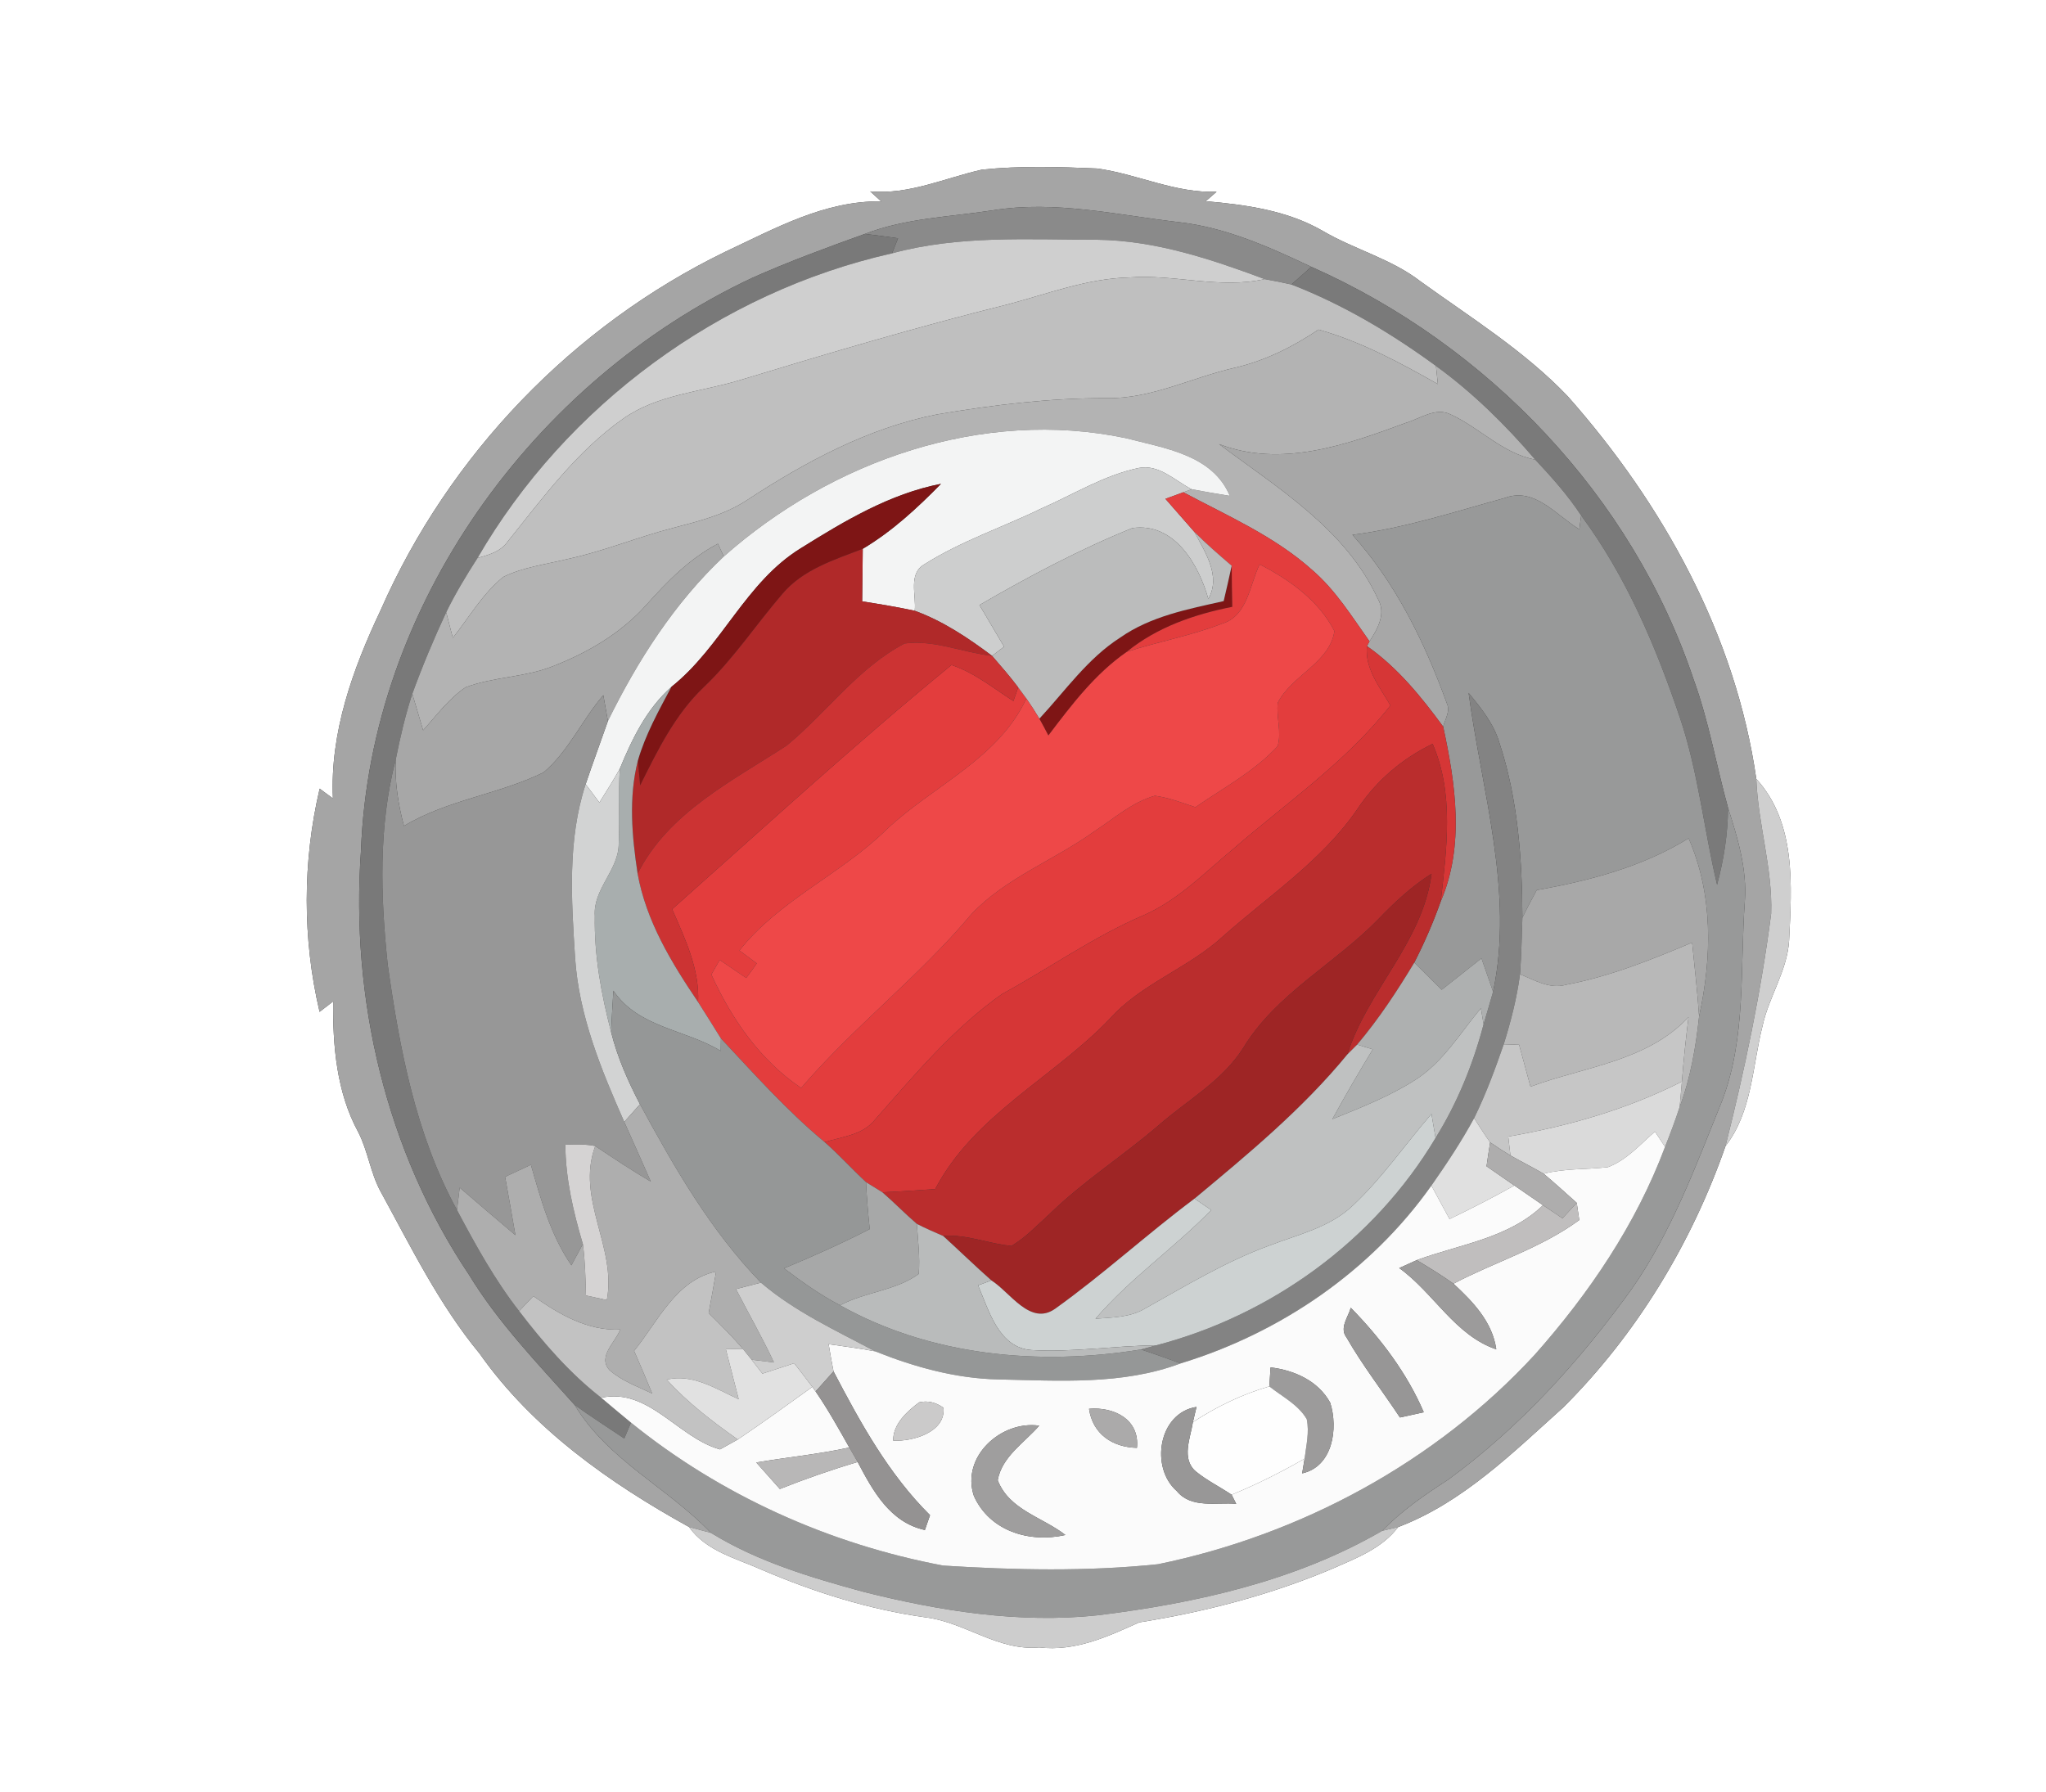 <?xml version="1.0" encoding="UTF-8" ?>
<!DOCTYPE svg PUBLIC "-//W3C//DTD SVG 1.1//EN" "http://www.w3.org/Graphics/SVG/1.1/DTD/svg11.dtd">
<svg width="250pt" height="219pt" viewBox="0 0 250 219" version="1.1" xmlns="http://www.w3.org/2000/svg">
<rect x="0" y="0" width="250" height="219" fill="#333333" stroke="none"/>
<g id="#ffffffff">
<path fill="#ffffff" opacity="1.00" d=" M 0.00 0.00 L 250.00 0.00 L 250.00 219.00 L 0.00 219.00 L 0.00 0.00 M 106.33 23.39 C 106.78 23.80 107.23 24.20 107.67 24.61 C 100.75 24.52 94.74 27.90 88.68 30.74 C 70.03 39.78 54.84 55.59 46.51 74.57 C 43.11 81.75 40.31 89.51 40.68 97.58 C 40.14 97.18 39.60 96.78 39.06 96.38 C 36.96 105.30 36.95 114.74 39.05 123.66 C 39.60 123.23 40.15 122.80 40.71 122.38 C 40.65 127.80 41.13 133.50 43.77 138.35 C 44.95 140.64 45.25 143.27 46.47 145.55 C 50.20 152.36 53.63 159.40 58.60 165.42 C 65.07 174.61 74.48 181.24 84.19 186.61 C 86.29 189.58 89.99 190.45 93.13 191.86 C 99.53 194.60 106.21 196.70 113.12 197.66 C 117.92 198.26 121.96 201.79 126.98 201.33 C 131.37 201.85 135.34 200.02 139.20 198.27 C 147.28 196.98 155.25 194.91 162.80 191.71 C 165.70 190.43 168.86 189.25 170.84 186.62 C 178.72 183.64 184.85 177.53 191.02 171.99 C 199.96 163.08 206.70 151.95 210.84 140.06 C 214.11 135.86 214.11 130.31 215.37 125.35 C 216.15 121.79 218.38 118.65 218.61 114.95 C 218.94 108.21 219.50 100.58 214.60 95.18 C 212.08 77.62 203.21 61.60 191.57 48.44 C 186.30 42.91 179.76 38.85 173.60 34.41 C 170.00 31.62 165.50 30.50 161.61 28.21 C 157.28 25.71 152.24 25.02 147.33 24.59 C 147.77 24.20 148.22 23.81 148.66 23.43 C 143.59 23.63 138.97 21.26 134.04 20.59 C 129.37 20.39 124.65 20.25 119.99 20.73 C 115.46 21.75 111.09 23.82 106.33 23.39 Z" />
</g>
<g id="#a5a5a5ff">
<path fill="#a5a5a5" opacity="1.00" d=" M 106.33 23.39 C 111.09 23.82 115.46 21.75 119.99 20.73 C 124.65 20.25 129.37 20.39 134.04 20.59 C 138.97 21.26 143.59 23.63 148.66 23.43 C 148.22 23.81 147.77 24.20 147.33 24.59 C 152.24 25.02 157.28 25.71 161.61 28.21 C 165.50 30.50 170.00 31.62 173.60 34.41 C 179.76 38.85 186.30 42.91 191.57 48.44 C 203.21 61.60 212.08 77.62 214.60 95.18 C 214.81 100.71 216.60 106.10 216.42 111.64 C 215.18 121.23 213.20 130.70 210.84 140.06 C 206.70 151.95 199.96 163.08 191.02 171.99 C 184.85 177.53 178.72 183.64 170.84 186.62 C 170.35 186.73 169.38 186.96 168.89 187.08 C 171.26 184.63 174.07 182.69 176.92 180.85 C 185.71 174.44 193.08 166.28 199.41 157.48 C 204.31 150.47 207.24 142.38 210.43 134.51 C 213.39 126.72 212.60 118.29 213.20 110.16 C 213.49 106.23 212.33 102.42 211.15 98.73 C 209.71 93.53 208.81 88.17 206.96 83.09 C 199.46 60.64 181.77 42.16 160.23 32.61 C 155.08 30.18 149.78 27.80 144.06 27.15 C 136.55 26.28 128.98 24.48 121.40 25.69 C 116.14 26.51 110.69 26.64 105.67 28.59 C 101.03 30.26 96.39 31.96 91.89 33.97 C 65.13 46.56 45.23 74.07 44.11 103.94 C 42.81 122.03 47.16 140.63 57.29 155.76 C 60.87 161.64 65.66 166.60 70.22 171.70 C 74.27 178.45 81.59 181.80 86.87 187.33 C 86.20 187.15 84.86 186.79 84.19 186.61 C 74.48 181.24 65.07 174.61 58.60 165.42 C 53.63 159.40 50.20 152.36 46.47 145.55 C 45.25 143.27 44.95 140.64 43.77 138.35 C 41.13 133.50 40.65 127.80 40.71 122.38 C 40.15 122.80 39.60 123.23 39.05 123.66 C 36.95 114.74 36.96 105.30 39.06 96.38 C 39.60 96.78 40.14 97.18 40.68 97.58 C 40.31 89.51 43.11 81.75 46.51 74.57 C 54.84 55.59 70.03 39.78 88.68 30.74 C 94.74 27.90 100.75 24.52 107.67 24.61 C 107.23 24.20 106.78 23.80 106.33 23.39 Z" />
</g>
<g id="#8a8a8aff">
<path fill="#8a8a8a" opacity="1.00" d=" M 121.40 25.69 C 128.98 24.48 136.55 26.28 144.06 27.15 C 149.78 27.80 155.08 30.18 160.23 32.61 C 159.42 33.33 158.60 34.05 157.80 34.77 C 156.71 34.52 155.62 34.31 154.53 34.11 C 147.96 31.66 141.15 29.38 134.06 29.30 C 125.69 29.29 117.17 28.73 109.00 30.96 C 109.18 30.50 109.54 29.58 109.73 29.12 C 108.38 28.92 107.02 28.75 105.67 28.59 C 110.69 26.64 116.14 26.51 121.40 25.69 Z" />
</g>
<g id="#797979ff">
<path fill="#797979" opacity="1.00" d=" M 91.89 33.97 C 96.39 31.96 101.03 30.26 105.67 28.59 C 107.02 28.75 108.38 28.92 109.73 29.12 C 109.54 29.58 109.18 30.50 109.00 30.96 C 87.96 35.70 69.16 49.53 58.35 68.19 C 56.97 70.34 55.64 72.53 54.52 74.83 C 53.00 78.09 51.61 81.41 50.38 84.79 C 49.52 87.41 48.90 90.10 48.36 92.80 C 46.22 101.00 46.50 109.57 47.38 117.93 C 48.84 128.22 50.80 138.66 55.84 147.88 C 58.11 152.15 60.45 156.41 63.43 160.23 C 66.39 164.10 69.60 167.81 73.46 170.82 C 74.67 171.83 75.87 172.86 77.10 173.86 C 76.83 174.50 76.55 175.15 76.28 175.80 C 74.26 174.44 72.20 173.13 70.22 171.70 C 65.66 166.60 60.87 161.64 57.29 155.76 C 47.16 140.63 42.81 122.03 44.11 103.94 C 45.23 74.07 65.13 46.56 91.89 33.97 Z" />
</g>
<g id="#cfcfcfff">
<path fill="#cfcfcf" opacity="1.00" d=" M 109.00 30.96 C 117.17 28.73 125.69 29.29 134.06 29.30 C 141.15 29.38 147.96 31.66 154.53 34.11 C 149.02 35.35 143.49 33.48 137.95 33.91 C 132.85 34.04 128.07 35.89 123.21 37.18 C 112.17 39.92 101.27 43.16 90.40 46.46 C 85.62 47.91 80.33 48.21 76.14 51.17 C 70.47 55.16 66.35 60.82 62.05 66.16 C 61.20 67.41 59.73 67.82 58.35 68.19 C 69.16 49.53 87.96 35.70 109.00 30.96 Z" />
<path fill="#cfcfcf" opacity="1.00" d=" M 214.60 95.18 C 219.50 100.58 218.94 108.21 218.61 114.95 C 218.38 118.65 216.15 121.79 215.37 125.35 C 214.11 130.31 214.11 135.86 210.84 140.06 C 213.20 130.70 215.18 121.23 216.42 111.64 C 216.60 106.10 214.81 100.71 214.60 95.18 Z" />
</g>
<g id="#7a7a7aff">
<path fill="#7a7a7a" opacity="1.00" d=" M 157.80 34.77 C 158.60 34.05 159.42 33.33 160.23 32.61 C 181.77 42.16 199.46 60.64 206.96 83.09 C 208.81 88.17 209.71 93.53 211.15 98.73 C 211.13 101.91 210.63 105.06 209.81 108.13 C 208.20 101.37 207.51 94.38 205.29 87.77 C 202.35 79.05 198.71 70.44 193.20 63.00 C 191.58 60.53 189.61 58.33 187.60 56.18 C 183.97 51.94 179.98 48.00 175.46 44.72 C 169.99 40.72 164.12 37.22 157.80 34.77 Z" />
</g>
<g id="#bfbfbfff">
<path fill="#bfbfbf" opacity="1.00" d=" M 123.21 37.18 C 128.07 35.89 132.85 34.04 137.95 33.91 C 143.49 33.48 149.02 35.35 154.53 34.11 C 155.62 34.31 156.71 34.52 157.80 34.77 C 164.12 37.22 169.99 40.72 175.46 44.72 C 175.52 45.27 175.63 46.38 175.69 46.94 C 171.03 44.30 166.29 41.74 161.11 40.28 C 158.00 42.37 154.60 44.08 150.93 44.93 C 145.69 46.11 140.74 48.74 135.27 48.66 C 128.32 48.63 121.41 49.48 114.57 50.63 C 106.09 52.28 98.34 56.48 91.18 61.18 C 88.50 62.92 85.37 63.70 82.32 64.50 C 77.96 65.61 73.80 67.37 69.39 68.31 C 66.75 68.97 63.96 69.29 61.49 70.51 C 58.97 72.56 57.32 75.44 55.33 77.96 C 55.12 77.18 54.72 75.62 54.52 74.83 C 55.64 72.53 56.97 70.34 58.35 68.19 C 59.73 67.82 61.20 67.41 62.05 66.16 C 66.35 60.82 70.47 55.16 76.14 51.17 C 80.33 48.21 85.62 47.91 90.40 46.46 C 101.27 43.16 112.17 39.92 123.21 37.18 Z" />
</g>
<g id="#b3b3b3ff">
<path fill="#b3b3b3" opacity="1.00" d=" M 150.93 44.93 C 154.60 44.08 158.00 42.37 161.11 40.28 C 166.29 41.74 171.03 44.30 175.69 46.94 C 175.63 46.38 175.52 45.27 175.46 44.72 C 179.98 48.00 183.97 51.94 187.60 56.18 C 183.64 55.43 180.84 52.31 177.30 50.67 C 175.43 49.70 173.53 51.17 171.75 51.69 C 164.54 54.36 156.54 57.20 148.95 54.27 C 156.16 59.66 164.43 64.67 168.35 73.16 C 169.40 74.98 168.35 76.83 167.34 78.38 C 165.18 75.34 163.19 72.11 160.34 69.66 C 155.73 65.53 149.99 63.04 144.59 60.16 L 145.61 59.79 C 147.16 60.08 148.71 60.35 150.27 60.60 C 148.17 55.56 142.26 54.78 137.59 53.55 C 120.03 49.85 101.65 56.30 88.44 68.01 C 88.26 67.62 87.90 66.84 87.72 66.45 C 84.27 68.26 81.52 71.07 78.95 73.95 C 75.86 77.41 71.75 79.80 67.45 81.46 C 64.05 82.79 60.28 82.71 56.88 84.00 C 54.83 85.40 53.34 87.43 51.70 89.25 C 51.26 87.77 50.82 86.28 50.38 84.79 C 51.61 81.41 53.00 78.09 54.52 74.83 C 54.72 75.62 55.12 77.18 55.33 77.96 C 57.32 75.44 58.97 72.56 61.49 70.51 C 63.96 69.29 66.75 68.97 69.39 68.31 C 73.80 67.37 77.96 65.61 82.32 64.50 C 85.37 63.70 88.50 62.92 91.18 61.18 C 98.34 56.48 106.09 52.28 114.57 50.63 C 121.41 49.48 128.32 48.63 135.27 48.66 C 140.74 48.74 145.69 46.11 150.93 44.93 Z" />
</g>
<g id="#a7a7a7ff">
<path fill="#a7a7a7" opacity="1.00" d=" M 171.75 51.69 C 173.53 51.17 175.43 49.70 177.30 50.67 C 180.84 52.31 183.64 55.43 187.60 56.18 C 189.61 58.33 191.58 60.53 193.20 63.00 C 193.15 63.42 193.04 64.27 192.98 64.69 C 190.19 63.01 187.52 59.49 183.89 60.85 C 177.73 62.55 171.62 64.55 165.25 65.36 C 170.59 71.31 174.09 78.53 176.80 85.98 C 177.23 86.94 176.57 87.89 176.34 88.80 C 173.66 85.15 170.77 81.58 167.03 78.96 L 167.34 78.38 C 168.35 76.83 169.40 74.98 168.35 73.16 C 164.43 64.67 156.16 59.66 148.95 54.27 C 156.54 57.20 164.54 54.36 171.75 51.69 Z" />
<path fill="#a7a7a7" opacity="1.00" d=" M 78.95 73.95 C 81.52 71.07 84.27 68.26 87.72 66.45 C 87.90 66.84 88.26 67.62 88.44 68.01 C 82.41 73.69 77.91 80.73 74.28 88.12 C 74.14 87.33 73.86 85.75 73.72 84.96 C 71.12 87.97 69.48 91.82 66.41 94.40 C 60.94 97.08 54.65 97.75 49.36 100.94 C 48.65 98.29 48.22 95.55 48.36 92.80 C 48.90 90.10 49.52 87.41 50.38 84.79 C 50.82 86.28 51.26 87.77 51.70 89.25 C 53.34 87.43 54.83 85.40 56.88 84.00 C 60.28 82.71 64.05 82.79 67.45 81.46 C 71.75 79.80 75.86 77.41 78.95 73.95 Z" />
</g>
<g id="#f3f4f4ff">
<path fill="#f3f4f4" opacity="1.00" d=" M 88.44 68.01 C 101.65 56.30 120.03 49.85 137.59 53.55 C 142.26 54.78 148.17 55.56 150.27 60.60 C 148.71 60.35 147.16 60.08 145.61 59.79 C 143.57 58.75 141.63 56.71 139.15 57.19 C 134.91 58.07 131.19 60.42 127.27 62.13 C 122.53 64.44 117.46 66.11 112.99 68.94 C 110.92 70.08 111.98 72.76 111.77 74.64 C 109.64 74.18 107.50 73.83 105.35 73.49 C 105.37 71.35 105.41 69.21 105.42 67.07 C 109.00 64.94 112.08 62.09 114.98 59.13 C 108.75 60.34 103.20 63.66 97.88 66.98 C 91.09 71.14 88.19 79.04 82.04 83.94 C 79.02 86.62 77.24 90.28 75.73 93.96 C 74.95 95.36 74.09 96.72 73.24 98.08 C 72.82 97.52 71.98 96.40 71.56 95.84 C 72.43 93.25 73.38 90.70 74.28 88.12 C 77.91 80.73 82.41 73.69 88.44 68.01 Z" />
</g>
<g id="#cdceceff">
<path fill="#cdcece" opacity="1.00" d=" M 127.27 62.13 C 131.19 60.42 134.91 58.07 139.15 57.19 C 141.63 56.71 143.57 58.75 145.61 59.79 L 144.59 60.16 C 144.04 60.36 142.95 60.76 142.40 60.96 C 143.58 62.32 144.78 63.68 145.97 65.04 C 147.26 67.52 149.22 70.38 147.65 73.20 C 146.46 68.96 143.47 63.80 138.35 64.54 C 131.90 67.15 125.70 70.45 119.68 73.94 C 120.68 75.64 121.69 77.33 122.69 79.03 C 122.32 79.31 121.59 79.87 121.22 80.15 C 118.30 77.96 115.23 75.90 111.77 74.64 C 111.98 72.76 110.92 70.08 112.99 68.94 C 117.46 66.11 122.53 64.44 127.27 62.13 Z" />
</g>
<g id="#7e1515ff">
<path fill="#7e1515" opacity="1.00" d=" M 97.88 66.98 C 103.20 63.66 108.75 60.34 114.98 59.13 C 112.08 62.09 109.00 64.94 105.42 67.07 C 101.92 68.42 98.11 69.60 95.60 72.58 C 92.36 76.35 89.61 80.54 85.99 83.98 C 82.48 87.32 80.34 91.71 78.22 95.98 C 78.15 95.23 78.01 93.72 77.94 92.96 C 78.86 89.77 80.49 86.85 82.04 83.94 C 88.19 79.04 91.09 71.14 97.88 66.98 Z" />
<path fill="#7e1515" opacity="1.00" d=" M 150.50 69.14 C 150.51 70.81 150.53 72.48 150.57 74.16 C 145.94 75.08 141.38 76.64 137.68 79.66 C 133.80 82.35 130.92 86.16 128.10 89.88 C 127.74 89.19 127.38 88.50 127.00 87.83 C 130.18 84.41 132.90 80.46 136.89 77.91 C 140.62 75.30 145.17 74.44 149.52 73.46 C 149.86 72.02 150.19 70.58 150.50 69.14 Z" />
</g>
<g id="#989999ff">
<path fill="#989999" opacity="1.00" d=" M 183.89 60.85 C 187.52 59.49 190.19 63.01 192.98 64.69 C 193.04 64.27 193.15 63.42 193.20 63.00 C 198.71 70.44 202.35 79.05 205.29 87.77 C 207.51 94.38 208.20 101.37 209.81 108.13 C 210.63 105.06 211.13 101.91 211.15 98.73 C 212.33 102.42 213.49 106.23 213.20 110.16 C 212.60 118.29 213.39 126.72 210.43 134.51 C 207.24 142.38 204.31 150.47 199.41 157.48 C 193.08 166.28 185.71 174.44 176.92 180.85 C 174.07 182.69 171.26 184.63 168.89 187.08 C 158.31 193.21 146.18 195.92 134.15 197.40 C 124.52 198.43 114.81 196.88 105.48 194.53 C 99.06 192.78 92.58 190.85 86.87 187.33 C 81.59 181.80 74.27 178.45 70.22 171.70 C 72.20 173.13 74.26 174.44 76.28 175.80 C 76.55 175.15 76.83 174.50 77.10 173.86 C 88.09 182.76 101.38 188.72 115.25 191.33 C 123.98 191.88 132.81 192.07 141.51 191.16 C 158.96 187.57 175.44 178.69 187.54 165.55 C 194.19 158.05 199.92 149.60 203.45 140.16 C 204.09 138.55 204.70 136.92 205.24 135.27 C 206.57 131.72 207.21 127.97 207.61 124.22 C 209.19 117.00 209.34 109.33 206.33 102.45 C 200.70 105.94 194.23 107.63 187.77 108.78 C 187.17 109.90 186.57 111.01 186.02 112.16 C 185.99 104.94 185.48 97.61 183.19 90.71 C 182.49 88.41 180.96 86.51 179.45 84.69 C 181.06 96.74 185.02 109.02 182.44 121.20 C 181.97 119.84 181.49 118.48 181.02 117.12 C 179.40 118.40 177.78 119.68 176.16 120.96 C 175.04 119.85 173.92 118.75 172.81 117.64 C 174.05 115.22 175.14 112.71 176.05 110.14 C 178.98 103.34 177.85 95.79 176.34 88.80 C 176.57 87.89 177.23 86.94 176.80 85.98 C 174.09 78.53 170.59 71.31 165.25 65.36 C 171.62 64.55 177.73 62.55 183.89 60.85 Z" />
</g>
<g id="#e33d3dff">
<path fill="#e33d3d" opacity="1.00" d=" M 142.40 60.96 C 142.95 60.76 144.04 60.36 144.59 60.16 C 149.99 63.04 155.73 65.53 160.34 69.66 C 163.19 72.11 165.18 75.34 167.34 78.38 L 167.03 78.96 C 166.75 81.72 168.60 83.97 169.90 86.21 C 164.52 93.08 157.26 98.06 150.72 103.72 C 147.26 106.60 144.04 109.93 139.86 111.80 C 133.72 114.41 128.27 118.30 122.44 121.48 C 116.46 125.69 111.72 131.40 106.90 136.85 C 105.41 138.72 102.90 138.92 100.77 139.58 C 96.16 135.75 92.17 131.27 88.09 126.91 C 87.17 125.42 86.24 123.94 85.30 122.46 C 85.49 118.42 83.70 114.72 82.13 111.11 C 93.42 101.08 104.58 90.83 116.26 81.27 C 119.06 82.19 121.37 84.11 123.83 85.67 C 123.97 85.25 124.27 84.42 124.41 84.00 C 124.66 84.34 125.16 85.02 125.41 85.36 C 122.00 92.74 114.00 96.02 108.35 101.35 C 102.78 106.84 95.25 109.96 90.35 116.16 C 90.88 116.55 91.94 117.34 92.47 117.73 C 92.06 118.34 91.62 118.93 91.18 119.52 C 90.10 118.78 89.02 118.05 87.94 117.31 C 87.69 117.75 87.17 118.65 86.92 119.10 C 89.39 124.53 92.88 129.58 97.89 132.96 C 104.37 125.41 112.32 119.33 118.71 111.70 C 122.91 107.27 128.78 105.14 133.66 101.64 C 136.07 100.07 138.30 98.05 141.11 97.25 C 142.82 97.48 144.44 98.11 146.07 98.65 C 149.49 96.28 153.27 94.28 156.11 91.20 C 156.63 89.49 155.93 87.65 156.13 85.89 C 157.83 82.53 162.50 80.98 163.05 77.13 C 161.19 73.43 157.54 70.82 153.91 68.97 C 152.69 71.49 152.45 75.29 149.32 76.22 C 145.54 77.69 141.53 78.41 137.68 79.66 C 141.38 76.64 145.94 75.08 150.57 74.16 C 150.53 72.48 150.51 70.81 150.50 69.14 C 148.96 67.81 147.41 66.48 145.97 65.04 C 144.78 63.68 143.58 62.32 142.40 60.96 Z" />
</g>
<g id="#bbbcbcff">
<path fill="#bbbcbc" opacity="1.00" d=" M 138.35 64.54 C 143.47 63.80 146.46 68.96 147.65 73.20 C 149.22 70.38 147.26 67.52 145.97 65.04 C 147.41 66.48 148.96 67.81 150.50 69.14 C 150.19 70.58 149.86 72.02 149.52 73.46 C 145.17 74.44 140.62 75.30 136.89 77.91 C 132.90 80.46 130.18 84.41 127.00 87.83 C 126.50 86.99 125.97 86.17 125.41 85.36 C 125.16 85.02 124.66 84.34 124.41 84.00 C 123.41 82.67 122.31 81.41 121.22 80.15 C 121.59 79.87 122.32 79.31 122.69 79.03 C 121.69 77.33 120.68 75.64 119.68 73.94 C 125.70 70.45 131.90 67.15 138.35 64.54 Z" />
</g>
<g id="#b02929ff">
<path fill="#b02929" opacity="1.00" d=" M 95.60 72.58 C 98.11 69.60 101.92 68.42 105.42 67.07 C 105.41 69.21 105.37 71.35 105.35 73.49 C 107.50 73.83 109.64 74.18 111.77 74.64 C 115.23 75.90 118.30 77.96 121.22 80.15 C 117.66 79.75 114.11 78.16 110.53 78.64 C 104.83 81.63 101.02 87.08 96.13 91.11 C 89.44 95.46 81.66 99.32 77.91 106.77 C 77.22 102.22 76.79 97.48 77.94 92.96 C 78.01 93.72 78.15 95.23 78.22 95.98 C 80.34 91.71 82.48 87.32 85.99 83.98 C 89.61 80.54 92.36 76.35 95.60 72.58 Z" />
</g>
<g id="#ee4848ff">
<path fill="#ee4848" opacity="1.00" d=" M 153.91 68.97 C 157.54 70.82 161.19 73.43 163.05 77.13 C 162.50 80.98 157.83 82.53 156.13 85.89 C 155.93 87.65 156.63 89.49 156.11 91.20 C 153.27 94.28 149.49 96.28 146.07 98.65 C 144.44 98.11 142.82 97.48 141.11 97.25 C 138.30 98.05 136.07 100.07 133.66 101.64 C 128.78 105.14 122.91 107.27 118.71 111.70 C 112.32 119.33 104.37 125.41 97.89 132.96 C 92.88 129.58 89.39 124.53 86.92 119.10 C 87.17 118.65 87.69 117.75 87.94 117.31 C 89.02 118.05 90.10 118.78 91.18 119.52 C 91.62 118.93 92.06 118.34 92.47 117.73 C 91.94 117.34 90.88 116.55 90.35 116.16 C 95.25 109.96 102.78 106.84 108.35 101.35 C 114.00 96.02 122.00 92.74 125.41 85.36 C 125.97 86.17 126.50 86.99 127.00 87.83 C 127.38 88.50 127.74 89.19 128.10 89.88 C 130.92 86.16 133.80 82.35 137.68 79.66 C 141.53 78.41 145.54 77.69 149.32 76.22 C 152.45 75.29 152.69 71.49 153.91 68.97 Z" />
</g>
<g id="#cc3333ff">
<path fill="#cc3333" opacity="1.00" d=" M 110.53 78.64 C 114.11 78.16 117.66 79.75 121.22 80.15 C 122.31 81.41 123.41 82.67 124.41 84.00 C 124.27 84.42 123.97 85.25 123.83 85.67 C 121.37 84.11 119.06 82.19 116.26 81.27 C 104.58 90.83 93.42 101.08 82.13 111.11 C 83.70 114.72 85.49 118.42 85.30 122.46 C 82.05 117.66 78.95 112.56 77.91 106.77 C 81.66 99.32 89.44 95.46 96.13 91.11 C 101.02 87.08 104.83 81.63 110.53 78.64 Z" />
</g>
<g id="#d63636ff">
<path fill="#d63636" opacity="1.00" d=" M 167.03 78.96 C 170.77 81.58 173.66 85.15 176.34 88.80 C 177.85 95.79 178.98 103.34 176.05 110.14 C 176.76 103.75 177.70 97.00 175.05 90.91 C 171.33 92.70 168.16 95.42 165.87 98.86 C 161.54 105.19 155.06 109.43 149.41 114.45 C 145.17 118.35 139.42 120.20 135.55 124.56 C 128.68 131.71 119.02 136.26 114.27 145.32 C 112.12 145.46 109.97 145.63 107.82 145.71 C 107.32 145.40 106.32 144.78 105.82 144.47 C 104.10 142.87 102.53 141.13 100.77 139.58 C 102.90 138.92 105.41 138.72 106.90 136.85 C 111.72 131.40 116.46 125.69 122.44 121.48 C 128.27 118.30 133.72 114.41 139.86 111.80 C 144.04 109.93 147.26 106.60 150.72 103.72 C 157.26 98.06 164.52 93.08 169.90 86.21 C 168.60 83.97 166.75 81.72 167.03 78.96 Z" />
</g>
<g id="#a8aeaeff">
<path fill="#a8aeae" opacity="1.00" d=" M 75.73 93.96 C 77.24 90.28 79.02 86.62 82.04 83.94 C 80.49 86.85 78.86 89.77 77.94 92.96 C 76.79 97.48 77.22 102.22 77.91 106.77 C 78.95 112.56 82.05 117.66 85.30 122.46 C 86.24 123.94 87.17 125.42 88.09 126.91 C 88.09 127.29 88.08 128.06 88.07 128.44 C 83.74 125.79 78.00 125.61 74.95 121.07 C 74.85 122.76 74.74 124.46 74.68 126.16 C 73.47 121.53 72.59 116.75 72.68 111.94 C 72.44 108.63 75.63 106.32 75.60 103.07 C 75.74 100.03 75.56 96.99 75.73 93.96 Z" />
</g>
<g id="#979797ff">
<path fill="#979797" opacity="1.00" d=" M 66.41 94.40 C 69.48 91.82 71.12 87.97 73.72 84.96 C 73.86 85.75 74.14 87.33 74.28 88.12 C 73.38 90.70 72.43 93.25 71.56 95.84 C 69.32 102.67 69.82 110.00 70.27 117.06 C 70.73 124.11 73.46 130.72 76.28 137.11 C 77.36 139.54 78.46 141.96 79.52 144.40 C 77.20 143.04 74.96 141.55 72.73 140.06 C 71.53 139.81 70.29 139.85 69.08 139.90 C 69.10 144.04 70.05 148.08 71.22 152.03 C 70.87 152.68 70.17 153.98 69.82 154.63 C 67.27 150.94 66.09 146.60 64.87 142.35 C 63.82 142.84 62.77 143.33 61.72 143.82 C 62.15 146.20 62.57 148.57 62.98 150.95 C 60.70 149.03 58.43 147.09 56.17 145.14 C 56.09 145.82 55.92 147.19 55.84 147.88 C 50.80 138.66 48.84 128.22 47.38 117.93 C 46.50 109.57 46.22 101.00 48.36 92.80 C 48.22 95.55 48.65 98.29 49.36 100.94 C 54.65 97.75 60.94 97.08 66.41 94.40 Z" />
</g>
<g id="#838383ff">
<path fill="#838383" opacity="1.00" d=" M 179.45 84.69 C 180.96 86.51 182.49 88.41 183.19 90.71 C 185.48 97.61 185.99 104.94 186.02 112.16 C 185.94 114.46 185.90 116.76 185.73 119.06 C 185.35 121.97 184.61 124.82 183.74 127.62 C 182.68 130.69 181.55 133.74 180.12 136.65 C 178.57 139.51 176.76 142.23 174.90 144.89 C 167.51 155.34 156.45 162.90 144.26 166.62 C 142.65 166.03 141.04 165.45 139.42 164.92 C 139.87 164.79 140.79 164.54 141.25 164.42 C 155.35 160.74 167.92 151.62 175.41 139.07 C 178.08 134.78 179.99 130.06 181.28 125.18 C 181.66 123.85 182.07 122.53 182.44 121.20 C 185.02 109.02 181.06 96.74 179.45 84.69 Z" />
</g>
<g id="#ba2d2dff">
<path fill="#ba2d2d" opacity="1.00" d=" M 165.87 98.86 C 168.16 95.42 171.33 92.70 175.05 90.91 C 177.70 97.00 176.76 103.75 176.05 110.14 C 175.14 112.71 174.05 115.22 172.81 117.64 C 170.71 121.13 168.46 124.55 165.83 127.66 C 165.53 127.96 164.94 128.55 164.64 128.85 C 167.10 121.02 173.85 115.14 174.92 106.78 C 172.48 108.32 170.38 110.29 168.39 112.36 C 163.10 117.79 155.99 121.40 151.95 128.00 C 149.40 132.08 145.09 134.44 141.56 137.53 C 137.24 141.25 132.40 144.32 128.30 148.31 C 126.79 149.68 125.37 151.20 123.60 152.26 C 120.81 152.02 118.12 150.81 115.25 151.05 C 114.16 150.58 113.08 150.11 112.03 149.57 C 110.59 148.33 109.26 146.96 107.82 145.71 C 109.97 145.63 112.12 145.46 114.27 145.32 C 119.02 136.26 128.68 131.71 135.55 124.56 C 139.42 120.20 145.17 118.35 149.41 114.45 C 155.06 109.43 161.54 105.19 165.87 98.86 Z" />
</g>
<g id="#d2d3d3ff">
<path fill="#d2d3d3" opacity="1.00" d=" M 73.24 98.08 C 74.09 96.72 74.95 95.36 75.73 93.96 C 75.56 96.99 75.74 100.03 75.60 103.07 C 75.63 106.32 72.44 108.63 72.68 111.94 C 72.59 116.75 73.47 121.53 74.68 126.16 C 75.45 129.24 76.74 132.15 78.20 134.95 C 77.56 135.67 76.92 136.39 76.28 137.11 C 73.46 130.72 70.73 124.11 70.27 117.06 C 69.82 110.00 69.32 102.67 71.56 95.84 C 71.98 96.40 72.82 97.52 73.24 98.08 Z" />
</g>
<g id="#a8a8a8ff">
<path fill="#a8a8a8" opacity="1.00" d=" M 187.77 108.78 C 194.23 107.63 200.70 105.94 206.33 102.45 C 209.34 109.33 209.19 117.00 207.61 124.22 C 207.41 121.20 207.06 118.20 206.76 115.19 C 201.76 117.30 196.68 119.34 191.34 120.35 C 189.34 120.91 187.50 119.77 185.73 119.06 C 185.90 116.76 185.94 114.46 186.02 112.16 C 186.57 111.01 187.17 109.90 187.77 108.78 Z" />
</g>
<g id="#9e2525ff">
<path fill="#9e2525" opacity="1.00" d=" M 168.39 112.36 C 170.38 110.29 172.48 108.32 174.92 106.78 C 173.85 115.14 167.10 121.02 164.64 128.85 C 159.19 135.50 152.54 141.01 145.96 146.48 C 140.16 150.81 134.82 155.73 128.93 159.94 C 125.89 162.09 123.44 157.93 121.14 156.48 C 119.14 154.71 117.23 152.85 115.25 151.05 C 118.12 150.81 120.81 152.02 123.60 152.26 C 125.37 151.20 126.79 149.68 128.30 148.31 C 132.40 144.32 137.24 141.25 141.56 137.53 C 145.09 134.44 149.40 132.08 151.95 128.00 C 155.99 121.40 163.10 117.79 168.39 112.36 Z" />
</g>
<g id="#b8b8b8ff">
<path fill="#b8b8b8" opacity="1.00" d=" M 191.34 120.35 C 196.68 119.34 201.76 117.30 206.76 115.19 C 207.06 118.20 207.41 121.20 207.61 124.22 C 207.21 127.97 206.57 131.72 205.24 135.27 C 205.31 134.49 205.44 132.95 205.51 132.18 C 205.72 129.55 205.99 126.92 206.32 124.30 C 201.28 129.71 193.59 130.36 187.01 132.80 C 186.54 131.10 186.09 129.38 185.62 127.68 C 185.15 127.66 184.21 127.63 183.74 127.62 C 184.61 124.82 185.35 121.97 185.73 119.06 C 187.50 119.77 189.34 120.91 191.34 120.35 Z" />
</g>
<g id="#aeb0b0ff">
<path fill="#aeb0b0" opacity="1.00" d=" M 176.16 120.96 C 177.78 119.68 179.40 118.40 181.02 117.12 C 181.49 118.48 181.97 119.84 182.44 121.20 C 182.07 122.53 181.66 123.85 181.28 125.18 C 181.19 124.69 181.03 123.70 180.95 123.21 C 178.43 126.24 176.35 129.78 172.97 131.95 C 169.80 133.99 166.28 135.36 162.80 136.77 C 164.38 133.88 166.03 131.05 167.74 128.24 C 167.26 128.10 166.31 127.80 165.83 127.66 C 168.46 124.55 170.71 121.13 172.81 117.64 C 173.92 118.75 175.04 119.85 176.16 120.96 Z" />
</g>
<g id="#959797ff">
<path fill="#959797" opacity="1.00" d=" M 74.95 121.07 C 78.00 125.61 83.74 125.79 88.07 128.44 C 88.08 128.06 88.09 127.29 88.09 126.91 C 92.17 131.27 96.16 135.75 100.77 139.58 C 102.53 141.13 104.10 142.87 105.82 144.47 C 105.91 146.38 106.07 148.30 106.27 150.21 C 102.85 151.96 99.34 153.54 95.80 155.00 C 97.98 156.65 100.22 158.25 102.65 159.52 C 113.75 165.74 127.02 166.93 139.42 164.92 C 141.04 165.45 142.65 166.03 144.26 166.62 C 137.15 169.29 129.42 168.73 121.98 168.58 C 116.78 168.47 111.72 167.06 106.92 165.14 C 102.14 162.59 97.13 160.30 92.98 156.75 C 86.82 150.40 82.39 142.67 78.20 134.95 C 76.74 132.15 75.45 129.24 74.68 126.16 C 74.74 124.46 74.85 122.76 74.95 121.07 Z" />
</g>
<g id="#bfc1c1ff">
<path fill="#bfc1c1" opacity="1.00" d=" M 172.97 131.95 C 176.35 129.78 178.43 126.24 180.95 123.21 C 181.03 123.70 181.19 124.69 181.28 125.18 C 179.99 130.06 178.08 134.78 175.41 139.07 C 175.28 138.33 175.03 136.86 174.91 136.13 C 171.70 139.85 168.91 143.95 165.31 147.32 C 162.50 150.02 158.59 150.87 155.07 152.23 C 149.74 154.18 144.88 157.15 139.94 159.90 C 138.11 161.01 135.93 161.00 133.86 161.16 C 138.09 156.23 143.48 152.52 148.00 147.88 C 147.49 147.53 146.47 146.83 145.96 146.48 C 152.54 141.01 159.19 135.50 164.64 128.85 C 164.94 128.55 165.53 127.96 165.83 127.66 C 166.31 127.80 167.26 128.10 167.74 128.24 C 166.03 131.05 164.38 133.88 162.80 136.77 C 166.28 135.36 169.80 133.99 172.97 131.95 Z" />
</g>
<g id="#c6c6c6ff">
<path fill="#c6c6c6" opacity="1.00" d=" M 187.01 132.80 C 193.59 130.36 201.28 129.71 206.32 124.30 C 205.99 126.92 205.72 129.55 205.51 132.18 C 198.83 135.57 191.65 137.62 184.29 138.90 C 184.36 139.48 184.49 140.63 184.56 141.21 C 183.71 140.70 182.88 140.17 182.08 139.61 C 181.39 138.64 180.76 137.64 180.12 136.65 C 181.55 133.74 182.68 130.69 183.74 127.62 C 184.21 127.63 185.15 127.66 185.62 127.68 C 186.09 129.38 186.54 131.10 187.01 132.80 Z" />
</g>
<g id="#dadadaff">
<path fill="#dadada" opacity="1.00" d=" M 184.29 138.90 C 191.65 137.62 198.83 135.57 205.51 132.18 C 205.44 132.95 205.31 134.49 205.24 135.27 C 204.70 136.92 204.09 138.55 203.45 140.16 C 203.14 139.70 202.53 138.76 202.22 138.29 C 200.41 139.86 198.76 141.78 196.47 142.64 C 193.85 142.94 191.19 142.78 188.62 143.44 C 187.28 142.66 185.90 141.97 184.56 141.21 C 184.49 140.63 184.36 139.48 184.29 138.90 Z" />
</g>
<g id="#aeaeaeff">
<path fill="#aeaeae" opacity="1.00" d=" M 78.20 134.95 C 82.39 142.67 86.82 150.40 92.98 156.75 C 92.22 156.95 90.69 157.34 89.93 157.54 C 91.47 160.53 93.14 163.45 94.57 166.50 C 93.89 166.42 92.52 166.25 91.84 166.17 C 91.57 165.84 91.03 165.18 90.77 164.84 C 89.46 163.31 88.02 161.89 86.59 160.47 C 86.90 158.78 87.22 157.09 87.50 155.39 C 82.56 156.47 80.39 161.51 77.48 165.09 C 78.23 166.81 78.98 168.55 79.69 170.30 C 77.90 169.44 75.95 168.76 74.45 167.42 C 73.00 165.75 75.21 164.05 75.78 162.48 C 71.79 162.66 68.32 160.62 65.17 158.40 C 64.73 158.86 63.86 159.78 63.43 160.23 C 60.45 156.41 58.11 152.15 55.84 147.88 C 55.92 147.19 56.09 145.82 56.17 145.14 C 58.43 147.09 60.70 149.03 62.98 150.95 C 62.57 148.57 62.15 146.20 61.72 143.82 C 62.77 143.33 63.82 142.84 64.87 142.35 C 66.09 146.60 67.27 150.94 69.82 154.63 C 70.17 153.98 70.87 152.68 71.22 152.03 C 71.50 154.11 71.54 156.22 71.60 158.32 C 72.24 158.46 73.51 158.74 74.15 158.88 C 75.38 152.44 70.34 146.50 72.73 140.06 C 74.96 141.55 77.20 143.04 79.52 144.40 C 78.46 141.96 77.36 139.54 76.28 137.11 C 76.92 136.39 77.56 135.67 78.20 134.95 Z" />
</g>
<g id="#cdd2d2ff">
<path fill="#cdd2d2" opacity="1.00" d=" M 165.31 147.32 C 168.91 143.95 171.70 139.85 174.91 136.13 C 175.03 136.86 175.28 138.33 175.41 139.07 C 167.92 151.62 155.35 160.74 141.25 164.42 C 136.17 164.45 131.11 165.29 126.04 164.99 C 122.03 164.72 120.84 160.16 119.51 157.08 C 119.92 156.93 120.73 156.63 121.14 156.48 C 123.44 157.93 125.89 162.09 128.93 159.94 C 134.82 155.73 140.16 150.81 145.96 146.48 C 146.47 146.83 147.49 147.53 148.00 147.88 C 143.48 152.52 138.09 156.23 133.86 161.16 C 135.93 161.00 138.11 161.01 139.94 159.90 C 144.88 157.15 149.74 154.18 155.07 152.23 C 158.59 150.87 162.50 150.02 165.31 147.32 Z" />
</g>
<g id="#e0e0e0ff">
<path fill="#e0e0e0" opacity="1.00" d=" M 180.12 136.65 C 180.76 137.64 181.39 138.64 182.08 139.61 C 181.92 140.58 181.78 141.55 181.64 142.53 C 182.77 143.31 183.91 144.10 185.04 144.88 C 182.45 146.33 179.80 147.69 177.12 148.98 C 176.38 147.62 175.64 146.25 174.90 144.89 C 176.76 142.23 178.57 139.51 180.12 136.65 Z" />
</g>
<g id="#fbfbfbff">
<path fill="#fbfbfb" opacity="1.00" d=" M 196.47 142.64 C 198.76 141.78 200.41 139.86 202.22 138.29 C 202.53 138.76 203.14 139.70 203.45 140.16 C 199.92 149.60 194.19 158.05 187.54 165.55 C 175.44 178.69 158.96 187.57 141.51 191.16 C 132.81 192.07 123.98 191.88 115.25 191.33 C 101.38 188.72 88.09 182.76 77.10 173.86 C 75.87 172.86 74.67 171.83 73.46 170.82 C 79.26 169.55 82.83 175.70 87.98 177.13 C 88.52 176.82 89.61 176.22 90.15 175.92 C 93.23 173.84 96.25 171.66 99.26 169.49 L 99.66 170.05 C 101.17 172.24 102.47 174.58 103.78 176.90 C 100.03 177.72 96.19 178.09 92.41 178.73 C 93.36 179.81 94.32 180.89 95.29 181.97 C 98.41 180.73 101.58 179.62 104.80 178.67 C 106.66 182.20 108.75 186.05 113.01 186.98 C 113.17 186.53 113.48 185.62 113.64 185.17 C 108.58 180.15 105.12 173.86 101.85 167.60 C 101.62 166.49 101.44 165.38 101.25 164.27 C 103.14 164.53 105.04 164.79 106.92 165.14 C 111.72 167.06 116.78 168.47 121.98 168.58 C 129.42 168.73 137.15 169.29 144.26 166.62 C 156.45 162.90 167.51 155.34 174.90 144.89 C 175.64 146.25 176.38 147.62 177.12 148.98 C 179.80 147.69 182.45 146.33 185.04 144.88 C 186.20 145.69 187.37 146.49 188.54 147.29 C 184.32 151.35 178.37 152.06 173.11 154.00 C 172.57 154.24 171.50 154.73 170.97 154.97 C 175.17 157.98 177.78 163.20 182.83 164.90 C 182.36 161.55 179.97 159.07 177.60 156.88 C 182.68 154.21 188.30 152.54 192.97 149.10 C 192.89 148.58 192.74 147.52 192.66 147.00 C 191.32 145.80 189.99 144.59 188.62 143.44 C 191.19 142.78 193.85 142.94 196.47 142.64 M 165.05 159.82 C 164.74 160.97 163.63 162.28 164.53 163.45 C 166.48 166.86 168.90 169.96 171.06 173.23 C 171.78 173.07 173.24 172.75 173.97 172.59 C 171.93 167.82 168.67 163.51 165.05 159.82 M 155.25 167.11 C 155.21 167.69 155.14 168.85 155.10 169.43 C 151.77 170.39 148.65 171.91 145.76 173.80 C 145.87 173.34 146.09 172.41 146.20 171.94 C 141.54 172.67 140.51 179.36 143.79 182.22 C 145.56 184.39 148.61 183.57 151.05 183.78 C 150.91 183.50 150.63 182.95 150.49 182.67 C 153.56 181.41 156.53 179.92 159.41 178.26 C 159.34 178.71 159.19 179.61 159.11 180.06 C 162.87 179.23 163.53 174.55 162.54 171.43 C 161.08 168.76 158.15 167.45 155.25 167.11 M 112.31 171.38 C 110.82 172.49 109.10 174.06 109.14 176.06 C 111.55 176.18 115.57 175.02 115.28 172.04 C 114.32 171.36 113.32 171.14 112.31 171.38 M 133.07 172.17 C 133.51 175.24 135.92 176.87 138.92 176.94 C 139.28 173.46 136.10 171.90 133.07 172.17 M 119.00 182.82 C 120.94 187.14 125.81 188.58 130.18 187.59 C 127.38 185.40 123.31 184.54 121.91 180.90 C 122.42 178.00 125.17 176.32 126.98 174.23 C 122.33 173.57 117.40 178.03 119.00 182.82 Z" />
</g>
<g id="#d5d3d3ff">
<path fill="#d5d3d3" opacity="1.00" d=" M 69.08 139.90 C 70.29 139.85 71.53 139.81 72.73 140.06 C 70.34 146.50 75.38 152.44 74.15 158.88 C 73.51 158.74 72.24 158.46 71.60 158.32 C 71.54 156.22 71.50 154.11 71.22 152.03 C 70.05 148.08 69.10 144.04 69.08 139.90 Z" />
</g>
<g id="#aeadadff">
<path fill="#aeadad" opacity="1.00" d=" M 182.08 139.61 C 182.88 140.17 183.71 140.70 184.56 141.21 C 185.90 141.97 187.28 142.66 188.62 143.44 C 189.99 144.59 191.32 145.80 192.66 147.00 C 192.23 147.47 191.36 148.41 190.92 148.89 C 190.12 148.35 189.33 147.82 188.54 147.29 C 187.37 146.49 186.20 145.69 185.04 144.88 C 183.91 144.10 182.77 143.31 181.64 142.53 C 181.78 141.55 181.92 140.58 182.08 139.61 Z" />
</g>
<g id="#a7a8a8ff">
<path fill="#a7a8a8" opacity="1.00" d=" M 106.27 150.21 C 106.07 148.30 105.91 146.38 105.82 144.47 C 106.32 144.78 107.32 145.40 107.82 145.71 C 109.26 146.96 110.59 148.33 112.03 149.57 C 112.16 151.61 112.43 153.65 112.26 155.69 C 109.47 157.73 105.71 157.88 102.65 159.52 C 100.22 158.25 97.98 156.65 95.80 155.00 C 99.34 153.54 102.85 151.96 106.27 150.21 Z" />
</g>
<g id="#c0bebeff">
<path fill="#c0bebe" opacity="1.00" d=" M 188.54 147.29 C 189.33 147.82 190.12 148.35 190.92 148.89 C 191.36 148.41 192.23 147.47 192.66 147.00 C 192.74 147.52 192.89 148.58 192.97 149.10 C 188.30 152.54 182.68 154.21 177.60 156.88 C 176.15 155.84 174.63 154.92 173.11 154.00 C 178.37 152.06 184.32 151.35 188.54 147.29 Z" />
</g>
<g id="#b9bbbbff">
<path fill="#b9bbbb" opacity="1.00" d=" M 112.26 155.69 C 112.43 153.65 112.16 151.61 112.03 149.57 C 113.08 150.11 114.16 150.58 115.25 151.05 C 117.23 152.85 119.14 154.71 121.14 156.48 C 120.73 156.63 119.92 156.93 119.51 157.08 C 120.84 160.16 122.03 164.72 126.04 164.99 C 131.11 165.29 136.17 164.45 141.25 164.42 C 140.79 164.54 139.87 164.79 139.42 164.92 C 127.02 166.93 113.75 165.74 102.65 159.52 C 105.71 157.88 109.47 157.73 112.26 155.69 Z" />
</g>
<g id="#9c9b9bff">
<path fill="#9c9b9b" opacity="1.00" d=" M 170.97 154.97 C 171.50 154.73 172.57 154.24 173.11 154.00 C 174.63 154.92 176.15 155.84 177.60 156.88 C 179.97 159.07 182.36 161.55 182.83 164.90 C 177.78 163.20 175.17 157.98 170.97 154.97 Z" />
<path fill="#9c9b9b" opacity="1.00" d=" M 155.25 167.11 C 158.15 167.45 161.08 168.76 162.54 171.43 C 163.53 174.55 162.87 179.23 159.11 180.06 C 159.19 179.61 159.34 178.71 159.41 178.26 C 159.60 176.66 160.01 175.03 159.67 173.43 C 158.63 171.65 156.67 170.68 155.10 169.43 C 155.14 168.85 155.21 167.69 155.25 167.11 Z" />
</g>
<g id="#c2c2c2ff">
<path fill="#c2c2c2" opacity="1.00" d=" M 77.48 165.09 C 80.39 161.51 82.56 156.47 87.50 155.39 C 87.22 157.09 86.90 158.78 86.59 160.47 C 88.02 161.89 89.46 163.31 90.77 164.84 C 90.25 164.85 89.21 164.87 88.69 164.88 C 89.21 166.92 89.74 168.96 90.26 171.00 C 87.49 169.74 84.67 167.85 81.47 168.60 C 84.02 171.43 87.06 173.73 90.15 175.92 C 89.61 176.22 88.52 176.82 87.98 177.13 C 82.83 175.70 79.26 169.55 73.46 170.82 C 69.60 167.81 66.39 164.10 63.43 160.23 C 63.86 159.78 64.73 158.86 65.17 158.40 C 68.32 160.62 71.79 162.66 75.78 162.48 C 75.21 164.05 73.00 165.75 74.45 167.42 C 75.95 168.76 77.90 169.44 79.69 170.30 C 78.98 168.55 78.23 166.81 77.48 165.09 Z" />
</g>
<g id="#cececeff">
<path fill="#cecece" opacity="1.00" d=" M 89.93 157.54 C 90.69 157.34 92.22 156.95 92.98 156.75 C 97.13 160.30 102.14 162.59 106.92 165.14 C 105.04 164.79 103.14 164.53 101.25 164.27 C 101.44 165.38 101.62 166.49 101.85 167.60 C 101.12 168.41 100.39 169.23 99.66 170.05 L 99.26 169.49 C 98.53 168.51 97.79 167.56 97.04 166.60 C 95.75 167.02 94.45 167.45 93.16 167.87 C 92.83 167.45 92.17 166.60 91.84 166.17 C 92.52 166.25 93.89 166.42 94.57 166.50 C 93.14 163.45 91.47 160.53 89.93 157.54 Z" />
</g>
<g id="#979696ff">
<path fill="#979696" opacity="1.00" d=" M 165.05 159.82 C 168.67 163.51 171.93 167.82 173.97 172.59 C 173.24 172.75 171.78 173.07 171.06 173.23 C 168.90 169.96 166.48 166.86 164.53 163.45 C 163.63 162.28 164.74 160.97 165.05 159.82 Z" />
</g>
<g id="#e1e1e1ff">
<path fill="#e1e1e1" opacity="1.00" d=" M 88.69 164.88 C 89.21 164.87 90.25 164.85 90.77 164.84 C 91.03 165.18 91.57 165.84 91.84 166.17 C 92.17 166.60 92.83 167.45 93.16 167.87 C 94.45 167.45 95.75 167.02 97.04 166.60 C 97.79 167.56 98.53 168.51 99.26 169.49 C 96.25 171.66 93.23 173.84 90.15 175.92 C 87.06 173.73 84.02 171.43 81.47 168.60 C 84.67 167.85 87.49 169.74 90.26 171.00 C 89.74 168.96 89.21 166.92 88.69 164.88 Z" />
</g>
<g id="#949292ff">
<path fill="#949292" opacity="1.00" d=" M 99.66 170.05 C 100.39 169.23 101.12 168.41 101.85 167.60 C 105.12 173.86 108.58 180.15 113.64 185.17 C 113.48 185.62 113.17 186.53 113.01 186.98 C 108.75 186.05 106.66 182.20 104.80 178.67 C 104.46 178.07 104.12 177.48 103.78 176.90 C 102.47 174.58 101.17 172.24 99.66 170.05 Z" />
</g>
<g id="#fefefeff">
<path fill="#fefefe" opacity="1.00" d=" M 145.76 173.80 C 148.65 171.91 151.77 170.39 155.10 169.43 C 156.67 170.68 158.63 171.65 159.67 173.43 C 160.01 175.03 159.60 176.66 159.41 178.26 C 156.53 179.92 153.56 181.41 150.49 182.67 C 149.04 181.70 147.46 180.92 146.11 179.82 C 144.31 178.25 145.46 175.75 145.76 173.80 Z" />
</g>
<g id="#cbcacaff">
<path fill="#cbcaca" opacity="1.00" d=" M 112.31 171.38 C 113.32 171.14 114.32 171.36 115.28 172.04 C 115.57 175.02 111.55 176.18 109.14 176.06 C 109.10 174.06 110.82 172.49 112.31 171.38 Z" />
</g>
<g id="#abaaaaff">
<path fill="#abaaaa" opacity="1.00" d=" M 133.07 172.17 C 136.10 171.90 139.28 173.46 138.92 176.94 C 135.92 176.87 133.51 175.24 133.07 172.17 Z" />
</g>
<g id="#989797ff">
<path fill="#989797" opacity="1.00" d=" M 143.79 182.22 C 140.51 179.36 141.54 172.67 146.20 171.94 C 146.09 172.41 145.87 173.34 145.76 173.80 C 145.46 175.75 144.31 178.25 146.11 179.82 C 147.46 180.92 149.04 181.70 150.49 182.67 C 150.63 182.95 150.91 183.50 151.05 183.78 C 148.61 183.57 145.56 184.39 143.79 182.22 Z" />
</g>
<g id="#9f9e9eff">
<path fill="#9f9e9e" opacity="1.00" d=" M 119.00 182.82 C 117.40 178.03 122.33 173.57 126.98 174.23 C 125.17 176.32 122.42 178.00 121.91 180.90 C 123.31 184.54 127.38 185.40 130.18 187.59 C 125.81 188.58 120.94 187.14 119.00 182.82 Z" />
</g>
<g id="#b8b7b7ff">
<path fill="#b8b7b7" opacity="1.00" d=" M 92.41 178.73 C 96.19 178.09 100.03 177.72 103.78 176.90 C 104.12 177.48 104.46 178.07 104.80 178.67 C 101.58 179.62 98.41 180.73 95.29 181.97 C 94.32 180.89 93.36 179.81 92.41 178.73 Z" />
</g>
<g id="#cdcdcdff">
<path fill="#cdcdcd" opacity="1.00" d=" M 84.19 186.61 C 84.86 186.79 86.20 187.15 86.87 187.33 C 92.58 190.85 99.06 192.78 105.48 194.53 C 114.81 196.88 124.52 198.43 134.15 197.40 C 146.18 195.92 158.31 193.21 168.89 187.08 C 169.38 186.96 170.35 186.73 170.84 186.62 C 168.86 189.25 165.70 190.43 162.80 191.71 C 155.25 194.91 147.28 196.98 139.20 198.27 C 135.34 200.02 131.37 201.85 126.98 201.33 C 121.96 201.79 117.92 198.26 113.12 197.66 C 106.21 196.70 99.53 194.60 93.13 191.86 C 89.99 190.45 86.29 189.58 84.19 186.61 Z" />
</g>
</svg>
